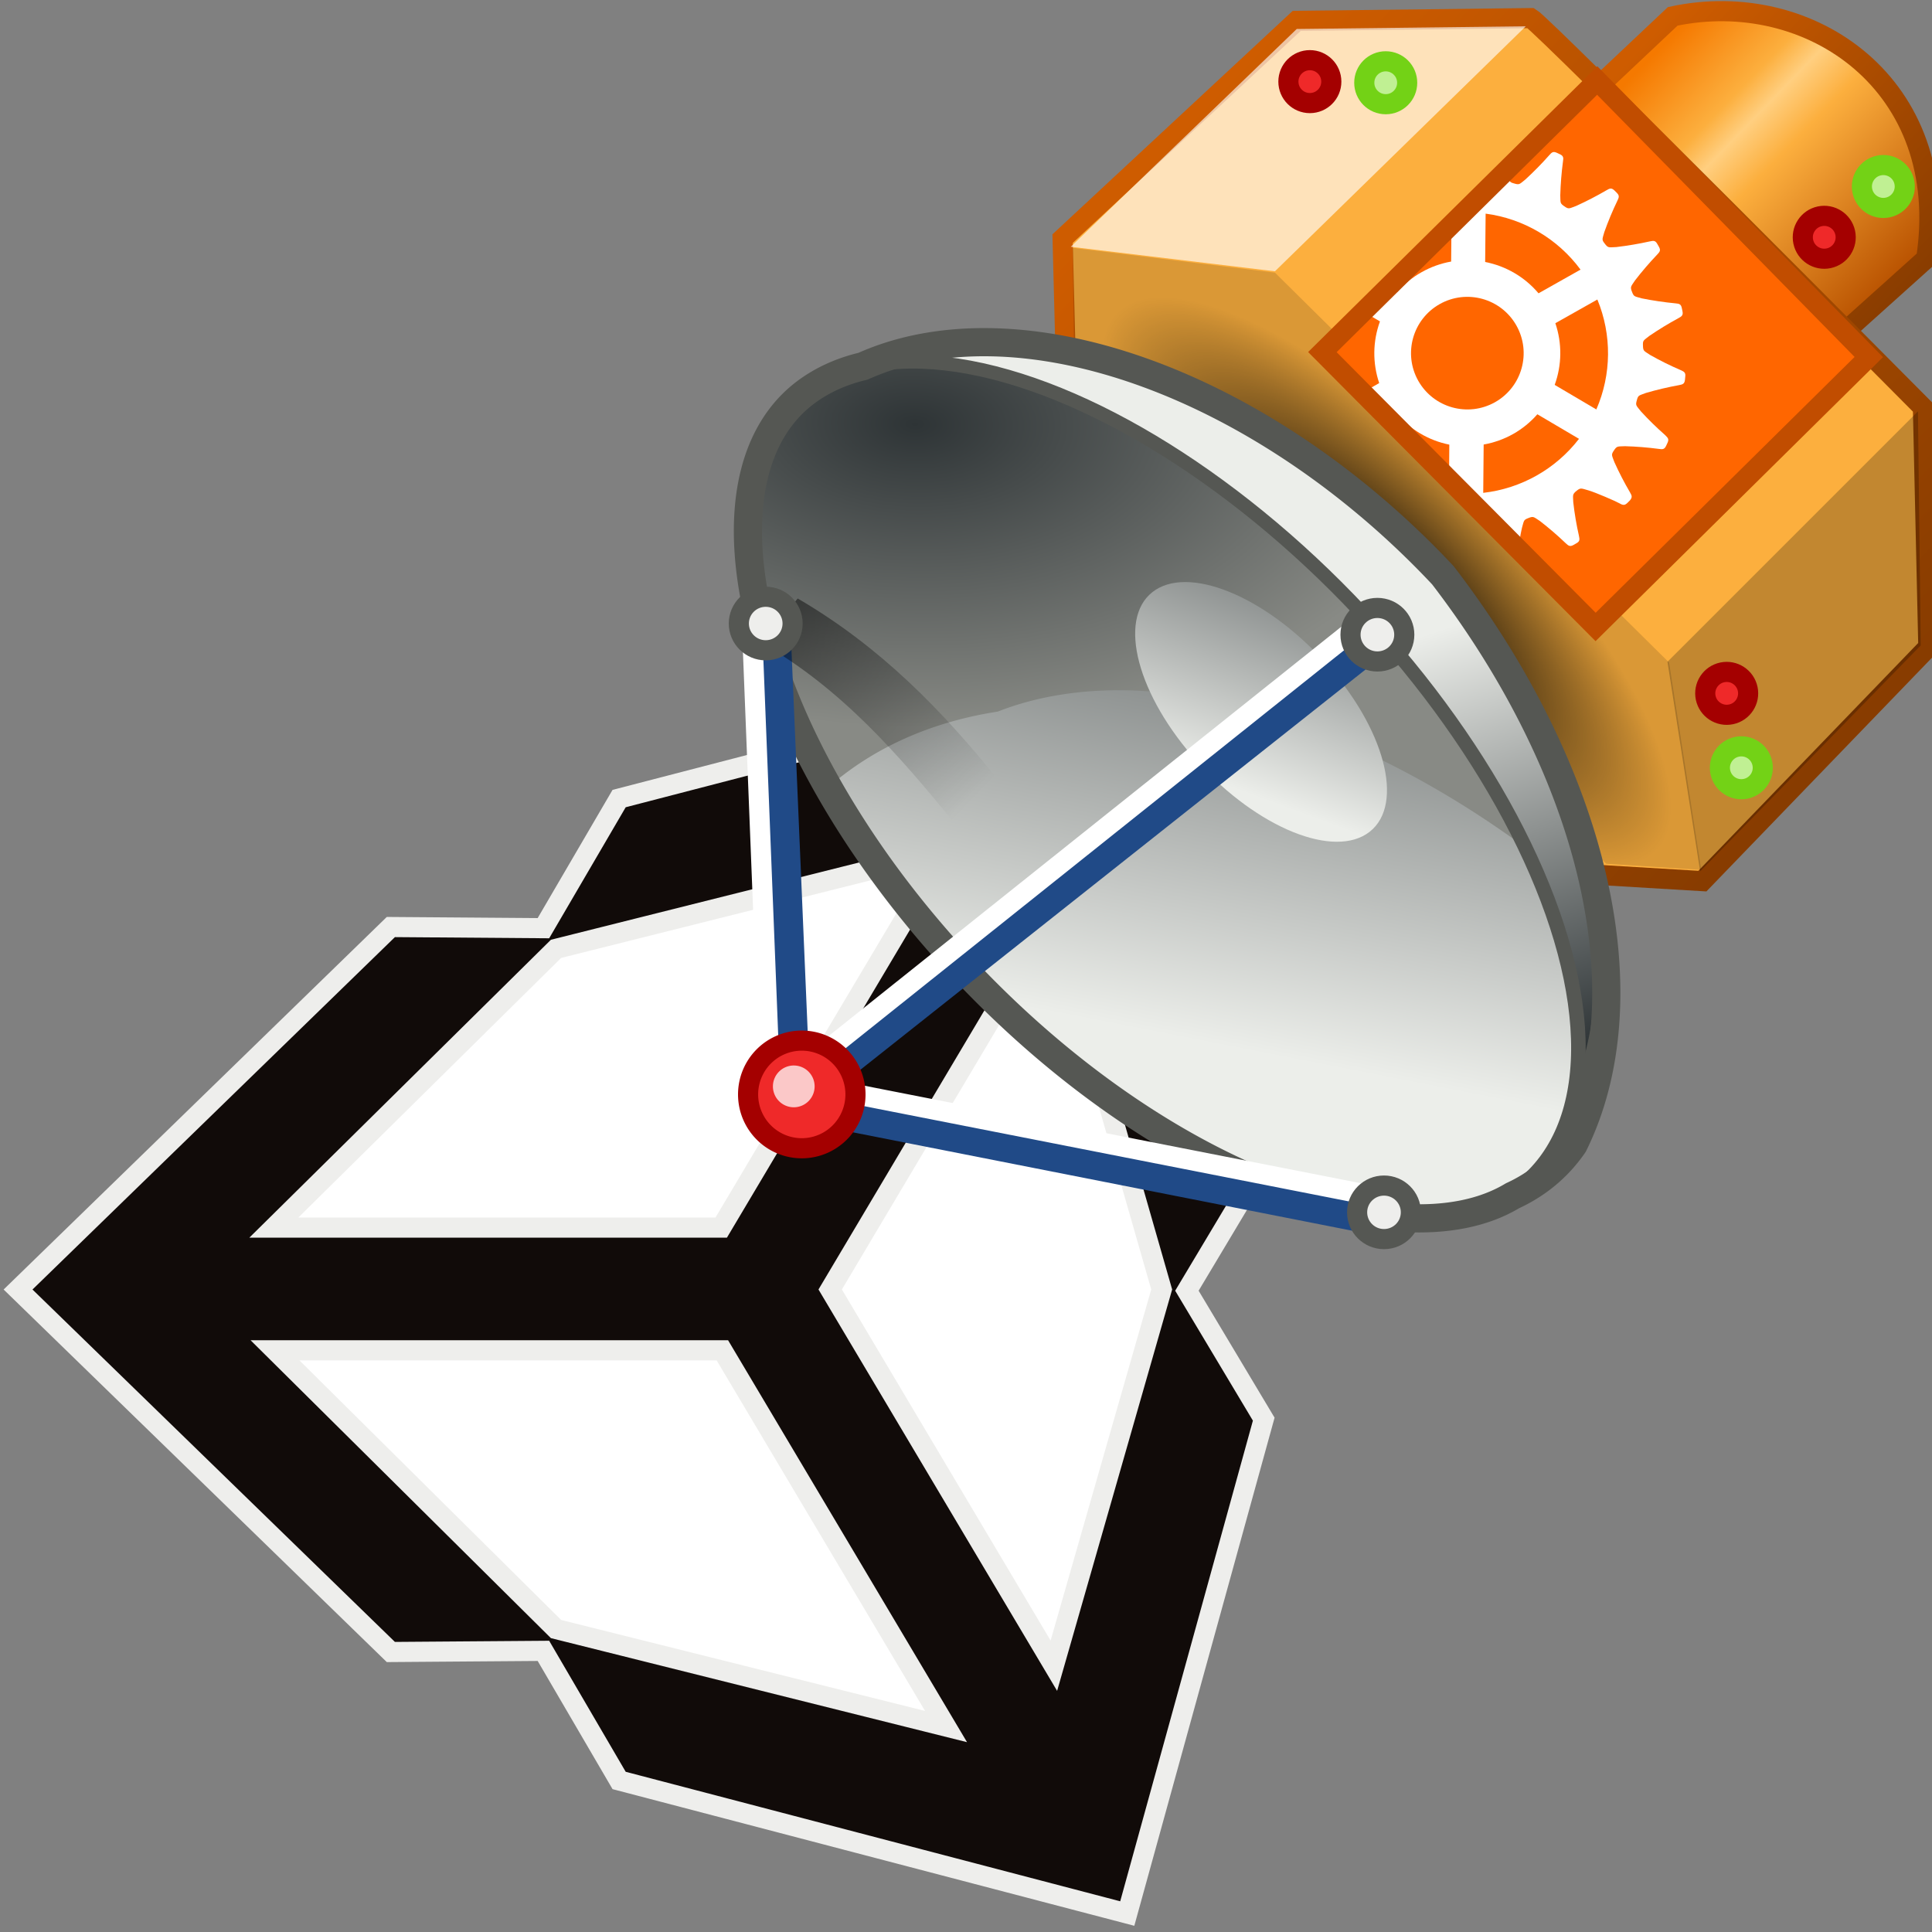 <?xml version="1.0" encoding="UTF-8" standalone="no"?>
<svg
   xmlns:dc="http://purl.org/dc/elements/1.1/"
   xmlns:cc="http://creativecommons.org/ns#"
   xmlns:rdf="http://www.w3.org/1999/02/22-rdf-syntax-ns#"
   xmlns:svg="http://www.w3.org/2000/svg"
   xmlns="http://www.w3.org/2000/svg"
   xmlns:xlink="http://www.w3.org/1999/xlink"
   xmlns:sodipodi="http://sodipodi.sourceforge.net/DTD/sodipodi-0.dtd"
   xmlns:inkscape="http://www.inkscape.org/namespaces/inkscape"
   width="48.0px"
   height="48.0px"
   viewBox="0 0 48.0 48.0"
   version="1.1"
   id="SVGRoot"
   sodipodi:docname="he_unity.svg"
   inkscape:version="1.0.1 (3bc2e813f5, 2020-09-07)">
  <rect x="0" y="0" width="48.0" height="48.0" fill="#808080" stroke="none"/>
  <defs
     id="defs43841">
    <path
       id="SVGID_1_"
       d="M152,110.2c-3,0-4.2-1.8-4.2-1.8c-0.2-0.8-0.4-12.7-0.5-24.5c-0.1-12.3,0-24.5,0.6-24.6     c3.5-6.5,14.5-19.6,14.5-19.6c-20.6,4.1-31.8,17.6-31.8,17.6c-3.3-2.6-10.1-2.2-10.1-2.2c3.2,1.7,6.3,6.8,6.3,11v41.4     c0,0-6.9,6.1-12.2,6.1c-3.2,0-5.1-1.7-6.2-3.1c-0.7-1-1-1.8-1-1.8V57.6c-0.7,0.5-1.6,0.9-2.5,0.9c-1.1,0-2.3-0.6-3.1-2.2     c-0.6-1.3-1-3.1-1-5.9c0-9.4,10.7-15.7,10.7-15.7c-13.5,3.6-26.1,10.6-42.8,29.8c-16.7,19.2-13.5,35-13.5,35S59.7,88.5,70.8,77     c5.3-5.4,9.2-7.2,11.9-7.3c3,0,4.4,2.2,4.4,4.2v38.9c0,3.8-2.5,4.7-4.8,4.6c-1.9,0-3.7-0.7-3.7-0.7     c11.4,16.5,38.6,18.9,38.6,18.9l12-12.8l0.3,0.2l11,9.3c20-11.9,29.7-34,29.7-34C161.1,108,155.4,110.2,152,110.2" />
    <rect
       id="SVGID_3_"
       x="-46.8"
       y="-94.5"
       width="705.6"
       height="470.4" />
    <path
       id="SVGID_5_"
       d="M115.6,5.2c21.2,0,41.2,8.3,56.2,23.5c15,15.1,23.3,35.3,23.3,56.7c0,21.4-8.3,41.5-23.3,56.7     c-15,15.1-35,23.5-56.2,23.5s-41.2-8.3-56.2-23.5c-15-15.1-23.3-35.3-23.3-56.7c0-21.4,8.3-41.5,23.3-56.7     C74.4,13.5,94.3,5.2,115.6,5.2 M115.6,1.5C69.6,1.5,32.4,39,32.4,85.3c0,46.3,37.2,83.8,83.1,83.8s83.1-37.5,83.1-83.8     C198.7,39,161.5,1.5,115.6,1.5" />
    <rect
       id="SVGID_7_"
       x="-46.8"
       y="-94.5"
       width="705.6"
       height="470.4" />
    <polygon
       id="SVGID_9_"
       points="73.6,238.3 55.8,238.3 55.8,222 73.3,222 73.3,225.6 60.6,225.6 60.6,228.4 72.6,228.4      72.6,231.8 60.6,231.8 60.6,234.6 73.6,234.6    " />
    <rect
       id="SVGID_11_"
       x="-46.8"
       y="-94.5"
       width="705.6"
       height="470.4" />
    <polygon
       id="SVGID_13_"
       points="97.7,238.3 90.6,238.3 81.1,226.1 81,226.1 81,238.3 76.3,238.3 76.3,222 83.6,222 92.9,234.3      93,234.3 93,222 97.7,222    " />
    <rect
       id="SVGID_15_"
       x="-46.8"
       y="-94.5"
       width="705.6"
       height="470.4" />
    <path
       id="SVGID_17_"
       d="M111.6,238.5c-1.5,0-2.8,0-3.9-0.1c-1.1-0.1-2-0.2-2.8-0.4c-0.8-0.2-1.4-0.5-1.9-0.9     c-0.5-0.4-0.9-0.9-1.1-1.5c-0.3-0.6-0.4-1.3-0.5-2.2c-0.1-0.8-0.1-1.9-0.1-3V230c0-1.2,0-2.2,0.1-3c0.1-0.9,0.3-1.6,0.5-2.2     c0.3-0.6,0.6-1.1,1.1-1.4c0.5-0.4,1.1-0.7,1.9-0.9c0.8-0.2,1.7-0.3,2.8-0.4c1.1-0.1,2.4-0.1,3.9-0.1h0.7c1.3,0,2.4,0,3.3,0.1     c0.9,0.1,1.8,0.2,2.4,0.3c0.7,0.1,1.2,0.3,1.7,0.6c0.4,0.2,0.8,0.6,1,0.9c0.3,0.4,0.4,0.8,0.5,1.4c0.1,0.5,0.1,1.2,0.1,1.9v0.6     h-4.6v-0.2c0-0.4-0.1-0.7-0.2-0.9c-0.1-0.3-0.3-0.5-0.7-0.6c-0.3-0.2-0.8-0.3-1.4-0.3c-0.6-0.1-1.4-0.1-2.4-0.1h-0.4     c-0.9,0-1.7,0-2.3,0c-0.6,0-1.2,0.1-1.6,0.2c-0.4,0.1-0.8,0.3-1,0.4c-0.2,0.2-0.4,0.5-0.6,0.8c-0.1,0.3-0.2,0.7-0.2,1.2     c0,0.5-0.1,1.1-0.1,1.8v0.3c0,0.7,0,1.3,0.1,1.7c0,0.5,0.1,0.9,0.2,1.2c0.1,0.3,0.3,0.6,0.6,0.8c0.2,0.2,0.6,0.3,1,0.4     c0.4,0.1,1,0.2,1.6,0.2c0.6,0,1.4,0,2.3,0h0.4c0.7,0,1.4,0,1.9,0c0.5,0,1-0.1,1.3-0.1c0.4-0.1,0.7-0.1,0.9-0.2     c0.2-0.1,0.4-0.2,0.5-0.4c0.1-0.2,0.2-0.3,0.2-0.6c0-0.2,0.1-0.5,0.1-0.7v-0.5h-6.2v-3.1h10.8v3.6c0,0.8-0.1,1.5-0.2,2.1     c-0.1,0.6-0.3,1.1-0.6,1.5c-0.3,0.4-0.6,0.8-1.1,1.1c-0.4,0.3-1,0.5-1.7,0.7s-1.5,0.3-2.5,0.4c-1,0.1-2.1,0.1-3.4,0.1H111.6z" />
    <rect
       id="SVGID_19_"
       x="-46.8"
       y="-94.5"
       width="705.6"
       height="470.4" />
    <rect
       id="SVGID_21_"
       x="1.8"
       y="184.5"
       width="227.7"
       height="54.1" />
    <rect
       id="SVGID_23_"
       x="-46.8"
       y="-94.5"
       width="705.6"
       height="470.4" />
    <rect
       id="SVGID_25_"
       x="133.3"
       y="222.1"
       width="42.8"
       height="16.5" />
    <polygon
       id="SVGID_27_"
       points="154.6,238.3 147.5,238.3 138.1,226.2 138,226.2 138,238.3 133.4,238.3 133.4,222.2          140.6,222.2 149.9,234.3 150,234.3 150,222.2 154.6,222.2        " />
    <rect
       id="SVGID_29_"
       x="1.8"
       y="184.4"
       width="227.7"
       height="54.1" />
    <polygon
       id="SVGID_31_"
       points="176,238.3 158.4,238.3 158.4,222.2 175.7,222.2 175.7,225.7 163.1,225.7 163.1,228.5          175.1,228.5 175.1,231.9 163.1,231.9 163.1,234.7 176,234.7        " />
    <rect
       id="SVGID_33_"
       x="1.8"
       y="184.4"
       width="227.7"
       height="54.1" />
    <path
       id="SVGID_35_"
       d="M18.9,213.3c-2.3,0-4.3-0.1-6.1-0.2c-1.7-0.1-3.2-0.3-4.5-0.6c-1.3-0.3-2.3-0.7-3.1-1.2     c-0.8-0.5-1.5-1.2-2-1.9c-0.5-0.8-0.8-1.7-1-2.8c-0.2-1.1-0.3-2.3-0.3-3.7v-18.4h8.4v15.7c0,1,0,1.8,0.1,2.5     c0.1,0.7,0.2,1.3,0.4,1.8c0.2,0.5,0.5,0.9,0.9,1.2c0.4,0.3,0.9,0.5,1.6,0.7c0.6,0.2,1.4,0.3,2.4,0.3c0.9,0.1,2.1,0.1,3.4,0.1h0.7     c1.3,0,2.4,0,3.4-0.1c0.9-0.1,1.7-0.2,2.4-0.3c0.6-0.2,1.2-0.4,1.6-0.7c0.4-0.3,0.7-0.7,0.9-1.2c0.2-0.5,0.3-1.1,0.4-1.8     c0.1-0.7,0.1-1.5,0.1-2.5v-15.7h8.4v18.4c0,1.4-0.1,2.6-0.3,3.7c-0.2,1.1-0.5,2-1,2.8c-0.5,0.8-1.1,1.4-2,1.9     c-0.8,0.5-1.9,0.9-3.1,1.2c-1.3,0.3-2.8,0.5-4.5,0.6c-1.8,0.1-3.8,0.2-6.1,0.2H18.9z" />
    <rect
       id="SVGID_37_"
       x="-46.8"
       y="-94.5"
       width="705.6"
       height="470.4" />
    <polygon
       id="SVGID_39_"
       points="80,213 67.5,213 51,191.7 50.8,191.7 50.8,213 42.6,213 42.6,184.5 55.3,184.5 71.7,205.8      71.8,205.8 71.8,184.5 80,184.5    " />
    <rect
       id="SVGID_41_"
       x="-46.8"
       y="-94.5"
       width="705.6"
       height="470.4" />
    <path
       id="SVGID_43_"
       d="M119.6,213h-8.3v-2.3c0-0.8,0-1.5-0.1-2.2c-0.1-0.6-0.2-1.1-0.4-1.5c-0.2-0.4-0.5-0.8-0.9-1     c-0.4-0.3-0.9-0.4-1.6-0.6c-0.6-0.1-1.4-0.2-2.4-0.3c-0.9,0-2.1-0.1-3.4-0.1h-8.4v7.9h-8.3v-28.5H108c2.3,0,4.2,0.1,5.7,0.4     c1.5,0.3,2.7,0.8,3.5,1.4c0.9,0.7,1.5,1.6,1.8,2.7c0.3,1.1,0.5,2.5,0.5,4.1v1c0,1.1-0.1,2.1-0.3,2.9c-0.2,0.8-0.5,1.6-0.9,2.2     c-0.4,0.6-0.9,1.1-1.5,1.5c-0.6,0.4-1.4,0.7-2.3,0.9v0.2c1,0.2,1.8,0.4,2.5,0.6c0.6,0.3,1.1,0.6,1.5,1.1c0.4,0.5,0.6,1.2,0.7,2     c0.1,0.8,0.2,1.8,0.2,3.1V213z M104.6,198.9c1.4,0,2.6,0,3.5-0.1c0.9-0.1,1.5-0.3,2-0.6c0.4-0.3,0.7-0.7,0.9-1.2     c0.1-0.5,0.2-1.2,0.2-2v-0.5c0-0.8-0.1-1.5-0.2-2c-0.1-0.5-0.4-0.9-0.9-1.1c-0.5-0.3-1.1-0.4-2-0.5c-0.9-0.1-2-0.1-3.4-0.1H94.2     v8.1H104.6z" />
    <rect
       id="SVGID_45_"
       x="-46.8"
       y="-94.5"
       width="705.6"
       height="470.4" />
    <polygon
       id="SVGID_47_"
       points="156.1,213 125,213 125,184.5 155.6,184.5 155.6,190.8 133.4,190.8 133.4,195.6 154.4,195.6      154.4,201.6 133.4,201.6 133.4,206.5 156.1,206.5    " />
    <rect
       id="SVGID_49_"
       x="-46.8"
       y="-94.5"
       width="705.6"
       height="470.4" />
    <path
       id="SVGID_51_"
       d="M198.9,213h-9.1l-2.6-5.1h-17.8l-2.6,5.1h-9l15.3-28.5h10.3L198.9,213z M184.2,201.9l-5.8-11.5h-0.2     l-5.8,11.5H184.2z" />
    <rect
       id="SVGID_53_"
       x="-46.8"
       y="-94.5"
       width="705.6"
       height="470.4" />
    <polygon
       id="SVGID_55_"
       points="229.5,213 202,213 202,184.5 210.4,184.5 210.4,206.4 229.5,206.4    " />
    <rect
       id="SVGID_57_"
       x="-46.8"
       y="-94.5"
       width="705.6"
       height="470.4" />
    <rect
       id="SVGID_59_"
       x="125"
       y="222.2"
       width="4.8"
       height="16.2" />
    <rect
       id="SVGID_61_"
       x="-46.8"
       y="-94.5"
       width="705.6"
       height="470.4" />
    <defs
       id="defs44728">
      <path
         id="path45041"
         d="m 115.6,5.2 c 21.2,0 41.2,8.3 56.2,23.5 15,15.1 23.3,35.3 23.3,56.7 0,21.4 -8.3,41.5 -23.3,56.7 -15,15.1 -35,23.5 -56.2,23.5 -21.2,0 -41.2,-8.3 -56.2,-23.5 C 44.4,127 36.1,106.8 36.1,85.4 36.1,64 44.4,43.9 59.4,28.7 74.4,13.5 94.3,5.2 115.6,5.2 m 0,-3.7 c -46,0 -83.2,37.5 -83.2,83.8 0,46.3 37.2,83.8 83.1,83.8 45.9,0 83.1,-37.5 83.1,-83.8 C 198.7,39 161.5,1.5 115.6,1.5" />
    </defs>
    <clipPath
       id="SVGID_6_">
      <use
         xlink:href="#SVGID_5_"
         style="overflow:visible"
         id="use44730"
         x="0"
         y="0"
         width="100%"
         height="100%" />
    </clipPath>
    <linearGradient
       id="linear-gradient-7-6"
       x1="18.36"
       y1="21.51"
       x2="19.43"
       y2="23.01"
       xlink:href="#linear-gradient-2"
       gradientTransform="matrix(2.564,0.584,0.586,2.571,-81.83,-45.294)" />
    <linearGradient
       id="linear-gradient-2"
       x1="25.49"
       y1="12.17"
       x2="27.24"
       y2="15.46"
       gradientUnits="userSpaceOnUse">
      <stop
         offset="0"
         stop-color="#2e3436"
         id="stop16" />
      <stop
         offset="1"
         stop-color="#fff"
         id="stop18" />
    </linearGradient>
    <linearGradient
       id="linear-gradient-13-7"
       x1="20.91"
       y1="27.25"
       x2="19.2"
       y2="23.98"
       xlink:href="#linear-gradient"
       gradientTransform="matrix(2.564,0.584,0.586,2.571,-81.83,-45.294)" />
    <linearGradient
       id="linear-gradient"
       x1="26.95"
       y1="20.77"
       x2="26.21"
       y2="15.49"
       gradientTransform="rotate(40.53,26.546,17.882)"
       gradientUnits="userSpaceOnUse">
      <stop
         offset="0"
         stop-color="#2e3436"
         id="stop11" />
      <stop
         offset="1"
         stop-color="#eceeea"
         id="stop13" />
    </linearGradient>
    <linearGradient
       id="linear-gradient-14-6"
       x1="17.445"
       y1="20.881"
       x2="17.68"
       y2="27.87"
       gradientTransform="matrix(2.564,0.584,0.586,2.571,-81.841,-45.302)"
       xlink:href="#linear-gradient" />
    <linearGradient
       id="linearGradient11831"
       x1="26.95"
       y1="20.77"
       x2="26.21"
       y2="15.49"
       gradientTransform="rotate(40.53,26.546,17.882)"
       gradientUnits="userSpaceOnUse">
      <stop
         offset="0"
         stop-color="#2e3436"
         id="stop11827"
         style="stop-color:#2e3436;stop-opacity:1" />
      <stop
         offset="1"
         stop-color="#eceeea"
         id="stop11829"
         style="stop-color:#888a85;stop-opacity:1" />
    </linearGradient>
    <linearGradient
       id="linear-gradient-16-5"
       x1="19.13"
       y1="22.07"
       x2="18.67"
       y2="25.04"
       gradientTransform="matrix(2.108,2.858,-1.808,3.333,-29.002,-124.608)"
       xlink:href="#linear-gradient" />
    <linearGradient
       inkscape:collect="always"
       xlink:href="#linearGradient11863"
       id="linearGradient11865"
       x1="40.82"
       y1="1.458"
       x2="46.691"
       y2="7.154"
       gradientUnits="userSpaceOnUse"
       gradientTransform="matrix(1.005,0,0,1.005,-0.349,0.075)" />
    <linearGradient
       inkscape:collect="always"
       id="linearGradient11863">
      <stop
         style="stop-color:#f57900;stop-opacity:1"
         offset="0"
         id="stop11859" />
      <stop
         style="stop-color:#fcaf3e;stop-opacity:1"
         offset="0.26"
         id="stop11909" />
      <stop
         style="stop-color:#ffcf80;stop-opacity:1"
         offset="0.352"
         id="stop11913" />
      <stop
         style="stop-color:#fcaf3e;stop-opacity:1"
         offset="0.487"
         id="stop11911" />
      <stop
         style="stop-color:#b95200;stop-opacity:1"
         offset="1"
         id="stop11861" />
    </linearGradient>
    <linearGradient
       inkscape:collect="always"
       xlink:href="#linearGradient11897"
       id="linearGradient11907"
       x1="41.38"
       y1="0.175"
       x2="48.065"
       y2="6.433"
       gradientUnits="userSpaceOnUse"
       gradientTransform="matrix(1.005,0,0,1.005,-0.348,0.201)" />
    <linearGradient
       inkscape:collect="always"
       id="linearGradient11897">
      <stop
         style="stop-color:#ce5c00;stop-opacity:1;"
         offset="0"
         id="stop11893" />
      <stop
         style="stop-color:#883c00;stop-opacity:1"
         offset="1"
         id="stop11895" />
    </linearGradient>
    <linearGradient
       inkscape:collect="always"
       xlink:href="#linearGradient11897"
       id="linearGradient11899"
       x1="29.496"
       y1="2.705"
       x2="45.553"
       y2="18.218"
       gradientUnits="userSpaceOnUse"
       gradientTransform="matrix(1.005,0,0,1.005,-0.348,0.201)" />
    <radialGradient
       inkscape:collect="always"
       xlink:href="#linearGradient11760"
       id="radialGradient11762"
       cx="43.222"
       cy="42.957"
       fx="43.222"
       fy="42.957"
       r="14.231"
       gradientTransform="matrix(0.665,0,0,0.227,5.682,-23.664)"
       gradientUnits="userSpaceOnUse" />
    <linearGradient
       inkscape:collect="always"
       id="linearGradient11760">
      <stop
         style="stop-color:#000000;stop-opacity:1;"
         offset="0"
         id="stop11756" />
      <stop
         style="stop-color:#000000;stop-opacity:0;"
         offset="1"
         id="stop11758" />
    </linearGradient>
    <linearGradient
       id="linear-gradient-7-6-3"
       x1="18.36"
       y1="21.51"
       x2="19.43"
       y2="23.01"
       xlink:href="#linear-gradient-2"
       gradientTransform="matrix(2.578,0.587,0.589,2.585,-31.718,-56.348)" />
    <linearGradient
       id="linear-gradient-13-7-3"
       x1="20.91"
       y1="27.25"
       x2="19.2"
       y2="23.98"
       xlink:href="#linear-gradient"
       gradientTransform="matrix(2.578,0.587,0.589,2.585,-31.718,-56.348)" />
    <linearGradient
       id="linear-gradient-14-6-4"
       x1="17.445"
       y1="20.881"
       x2="17.68"
       y2="27.87"
       gradientTransform="matrix(2.578,0.587,0.589,2.585,-31.73,-56.356)"
       xlink:href="#linear-gradient" />
    <radialGradient
       inkscape:collect="always"
       xlink:href="#linearGradient11831"
       id="radialGradient11825"
       cx="22.679"
       cy="7.699"
       fx="22.679"
       fy="7.699"
       r="9.588"
       gradientTransform="matrix(1.386,0.03,-0.017,0.787,-8.845,3.85)"
       gradientUnits="userSpaceOnUse" />
    <linearGradient
       id="linear-gradient-16-5-1"
       x1="19.13"
       y1="22.07"
       x2="18.67"
       y2="25.04"
       gradientTransform="matrix(2.12,2.873,-1.817,3.351,15.669,-102.492)"
       xlink:href="#linear-gradient" />
    <linearGradient
       inkscape:collect="always"
       xlink:href="#linearGradient11851"
       id="linearGradient11853"
       x1="19.17"
       y1="15.382"
       x2="25.579"
       y2="16.075"
       gradientUnits="userSpaceOnUse"
       gradientTransform="matrix(0.799,0.61,-0.61,0.799,13.244,-8.513)" />
    <linearGradient
       inkscape:collect="always"
       id="linearGradient11851">
      <stop
         style="stop-color:#000000;stop-opacity:0.444"
         offset="0"
         id="stop11847" />
      <stop
         style="stop-color:#000000;stop-opacity:0;"
         offset="1"
         id="stop11849" />
    </linearGradient>
  </defs>
  <sodipodi:namedview
     id="base"
     pagecolor="#ffffff"
     bordercolor="#666666"
     borderopacity="1.0"
     inkscape:pageopacity="0.0"
     inkscape:pageshadow="2"
     inkscape:zoom="15.839192"
     inkscape:cx="16.609638"
     inkscape:cy="22.434172"
     inkscape:document-units="px"
     inkscape:current-layer="layer1"
     inkscape:document-rotation="0"
     showgrid="true"
     inkscape:window-width="2560"
     inkscape:window-height="1377"
     inkscape:window-x="-8"
     inkscape:window-y="-8"
     inkscape:window-maximized="1"
     inkscape:snap-global="false">
    <inkscape:grid
       type="xygrid"
       id="grid44411" />
  </sodipodi:namedview>
  <g
     inkscape:label="Layer 1"
     inkscape:groupmode="layer"
     id="layer1">
    <g
       id="g17420"
       transform="matrix(0.982,0,0,0.982,-0.612,1.851)"
       style="stroke-width:1.018">
      <path
         style="fill:#ffffff;fill-rule:evenodd;stroke:none;stroke-width:1.018px;stroke-linecap:butt;stroke-linejoin:miter;stroke-opacity:1"
         d="m 14.522,21.856 10.223,-2.812 2.902,2.009 2.589,9.777 -2.723,9.911 -2.902,1.607 -10.179,-2.679 -7.589,-7.5 0.179,-3.348 z"
         id="path55009" />
      <path
         d="m 27.286,40.258 -5.659,-9.519 5.659,-9.519 2.728,9.519 z M 14.691,39.33 7.581,32.278 H 18.899 l 5.659,9.519 z m 0,-17.209 9.838,-2.467 -5.659,9.519 H 7.552 Z m 14.452,-7.139 -12.856,3.337 -1.915,3.279 -3.86,-0.029 -9.432,9.171 9.432,9.171 3.86,-0.029 1.915,3.279 12.856,3.367 3.453,-12.508 -1.944,-3.25 1.944,-3.25 z"
         id="path2"
         style="fill:#110b09;fill-rule:nonzero;stroke:#eeeeec;stroke-width:0.509;stroke-miterlimit:4;stroke-dasharray:none"
         sodipodi:nodetypes="cccccccccccccccccccccccccccc" />
    </g>
    <g
       id="g20776"
       transform="translate(0.278,-0.049)">
      <path
         style="fill:url(#linearGradient11865);fill-opacity:1;fill-rule:evenodd;stroke:url(#linearGradient11907);stroke-width:0.5;stroke-linecap:butt;stroke-linejoin:miter;stroke-miterlimit:4;stroke-dasharray:none;stroke-opacity:1"
         d="m 38.24,3.321 3.041,-2.866 c 3.417,-0.732 6.953,1.711 6.297,6.019 l -2.979,2.677 z"
         id="path11855"
         sodipodi:nodetypes="ccccc" />
      <path
         style="fill:#fcaf3e;fill-rule:evenodd;stroke:url(#linearGradient11899);stroke-width:0.5;stroke-linecap:butt;stroke-linejoin:miter;stroke-miterlimit:4;stroke-dasharray:none;stroke-opacity:1"
         d="m 37.756,0.499 c 0.338,0.203 9.74,9.672 9.74,9.672 l 0.135,5.952 -5.614,5.817 L 37.485,21.669 26.257,11.253 26.122,5.977 31.939,0.567 Z"
         id="path11748"
         sodipodi:nodetypes="ccccccccc" />
      <path
         style="fill:#000000;fill-opacity:0.133;fill-rule:evenodd;stroke:none;stroke-width:1px;stroke-linecap:butt;stroke-linejoin:miter;stroke-opacity:1"
         d="m 26.407,8.814 -0.037,-2.608 5.028,0.617 9.792,9.687 0.797,5.151 -2.357,-0.152 z"
         id="path11857"
         sodipodi:nodetypes="ccccccc" />
      <ellipse
         style="color:#000000;overflow:visible;fill:url(#radialGradient11762);fill-opacity:1;stroke:none;stroke-width:0.5;stroke-linecap:round;stroke-linejoin:round;stroke-miterlimit:4;stroke-dasharray:none;stroke-opacity:1;stop-color:#000000"
         id="path11754"
         cx="34.415"
         cy="-13.909"
         rx="9.46"
         ry="3.232"
         transform="matrix(0.707,0.707,-0.707,0.707,0,0)" />
      <path
         class="cls-11"
         d="m 36.689,16.14 a 3.93,2.472 45.154 0 0 -3.202,-3.327 2.504,1.575 45.154 0 0 -1.375,0.079 v 0 l -0.763,0.512 -2.634,1.851 v 0 a 2.377,1.495 45.154 0 1 1.407,-0.047 3.55,2.233 45.154 0 1 1.369,0.753 4.089,2.571 45.154 0 0 1.7,1.882 3.17,1.993 45.154 0 1 0.432,0.932 2.631,1.654 45.154 0 1 -0.109,1.666 v 0 l 2.965,-2.755 v 0 a 2.472,1.555 45.154 0 0 0.21,-1.545 z"
         id="path95"
         style="fill:#ffffff;stroke-width:1" />
      <path
         class="cls-16"
         d="m 36.689,16.14 a 3.93,2.472 45.154 0 0 -3.202,-3.327 2.504,1.575 45.154 0 0 -1.375,0.079 v 0 l -0.763,0.512 -2.634,1.851 v 0 a 2.377,1.495 45.154 0 1 1.407,-0.047 3.55,2.233 45.154 0 1 1.369,0.753 4.089,2.571 45.154 0 0 1.7,1.882 3.17,1.993 45.154 0 1 0.432,0.932 2.631,1.654 45.154 0 1 -0.109,1.666 v 0 l 2.965,-2.755 v 0 a 2.472,1.555 45.154 0 0 0.21,-1.545 z"
         id="path97"
         style="fill:url(#linear-gradient-7-6-3);stroke-width:1" />
      <path
         class="cls-8"
         d="m 36.689,16.14 a 3.93,2.472 45.154 0 0 -3.202,-3.327 2.504,1.575 45.154 0 0 -1.375,0.079 v 0 l -0.763,0.512 -2.634,1.851 v 0 a 2.377,1.495 45.154 0 1 1.407,-0.047 3.55,2.233 45.154 0 1 1.369,0.753 4.089,2.571 45.154 0 0 1.7,1.882 3.17,1.993 45.154 0 1 0.432,0.932 2.631,1.654 45.154 0 1 -0.109,1.666 v 0 l 2.965,-2.755 v 0 a 2.472,1.555 45.154 0 0 0.21,-1.545 z"
         id="path101"
         style="fill:none;stroke:#555753;stroke-width:0.35px;stroke-linecap:round;stroke-linejoin:round" />
      <path
         class="cls-33"
         d="M 38.644,27.834 A 14.39,9.05 45.154 0 0 35.57,14.341 13.566,8.531 45.154 0 0 21.163,9.148"
         id="path137"
         style="fill:url(#linear-gradient-13-7-3);stroke-width:1" />
      <path
         class="cls-8"
         d="M 38.644,27.834 A 14.39,9.05 45.154 0 0 35.57,14.341 13.566,8.531 45.154 0 0 21.163,9.148"
         id="path139"
         style="fill:none;stroke:#555753;stroke-width:0.35px;stroke-linecap:round;stroke-linejoin:round" />
      <path
         id="ellipse141"
         style="fill:url(#linear-gradient-14-6-4);stroke-width:1"
         d="M 33.824,15.579 A 13.27,6.623 46.467 0 1 37.503,29.508 13.27,6.623 46.467 0 1 23.373,23.79 13.27,6.623 46.467 0 1 19.694,9.86 13.27,6.623 46.467 0 1 33.824,15.579 Z"
         class="cls-34" />
      <path
         class="cls-35"
         d="m 37.568,21.07 a 16.894,10.624 45.154 0 0 -6.526,-3.325 14.929,9.389 45.154 0 0 -6.53,-0.017 18.225,11.462 45.154 0 0 -4.235,1.902 v 0 A 10.713,6.737 45.154 0 1 19.707,9.943 c 2.883,-2.259 9.212,0.31 14.124,5.668 a 15.848,9.967 45.154 0 1 3.737,5.459 z"
         id="path143"
         style="fill:url(#radialGradient11825);fill-opacity:1;stroke-width:1" />
      <ellipse
         class="cls-36"
         cx="11.117"
         cy="33.207"
         rx="2.01"
         ry="4.017"
         transform="matrix(0.786,-0.618,0.672,0.741,0,0)"
         id="ellipse145"
         style="fill:url(#linear-gradient-16-5-1);stroke-width:1.001" />
      <ellipse
         class="cls-8"
         cx="7.989"
         cy="33.229"
         rx="6.645"
         ry="13.259"
         transform="matrix(0.786,-0.618,0.672,0.741,0,0)"
         id="ellipse147"
         style="fill:none;stroke:#555753;stroke-width:0.35px;stroke-linecap:round;stroke-linejoin:round" />
      <path
         class="cls-37"
         d="M 35.57,14.341 A 13.566,8.531 45.154 0 0 21.163,9.148 v 0 a 8.59,5.402 45.154 0 0 -1.48,0.692 c -2.777,2.185 -1.263,8.51 3.666,13.946 4.929,5.436 11.111,7.678 13.949,5.972 a 9.128,5.741 45.154 0 0 1.519,-1.271 v 0 A 15.848,9.967 45.154 0 0 35.57,14.341 Z"
         id="path149"
         style="fill:none;stroke:#555753;stroke-width:0.7px;stroke-linecap:round;stroke-linejoin:round" />
      <path
         id="line151"
         style="fill:none;stroke:#204a87;stroke-width:1;stroke-linecap:round;stroke-linejoin:round;stroke-miterlimit:4;stroke-dasharray:none"
         d="M 33.756,15.96 19.36,27.366"
         class="cls-38"
         sodipodi:nodetypes="cc" />
      <path
         id="polyline153"
         style="fill:none;stroke:#204a87;stroke-width:1;stroke-linecap:round;stroke-linejoin:round;stroke-miterlimit:4;stroke-dasharray:none"
         d="m 33.844,30.22 -14.484,-2.854 -0.5,-11.774"
         class="cls-38"
         sodipodi:nodetypes="ccc" />
      <path
         style="fill:#ffffff;fill-opacity:0.641;fill-rule:evenodd;stroke:none;stroke-width:1px;stroke-linecap:butt;stroke-linejoin:miter;stroke-opacity:1"
         d="M 26.325,6.18 31.939,0.769 37.63,0.702 31.398,6.789 Z"
         id="path11750"
         sodipodi:nodetypes="ccccc" />
      <path
         style="fill:#000000;fill-opacity:0.234;fill-rule:evenodd;stroke:none;stroke-width:1px;stroke-linecap:butt;stroke-linejoin:miter;stroke-opacity:1"
         d="m 47.441,16.085 -5.479,5.614 -0.812,-5.208 6.223,-6.222 z"
         id="path11752"
         sodipodi:nodetypes="ccccc" />
      <path
         style="fill:none;fill-rule:evenodd;stroke:#ffffff;stroke-width:0.5;stroke-linecap:round;stroke-linejoin:miter;stroke-miterlimit:4;stroke-dasharray:none;stroke-opacity:1"
         d="m 18.39,15.23 0.47,11.907"
         id="path11833" />
      <path
         style="fill:none;fill-rule:evenodd;stroke:#ffffff;stroke-width:0.5;stroke-linecap:round;stroke-linejoin:miter;stroke-miterlimit:4;stroke-dasharray:none;stroke-opacity:1"
         d="M 34.107,29.814 20.46,27.133"
         id="path11835"
         sodipodi:nodetypes="cc" />
      <path
         style="fill:none;fill-rule:evenodd;stroke:#ffffff;stroke-width:0.5;stroke-linecap:round;stroke-linejoin:miter;stroke-miterlimit:4;stroke-dasharray:none;stroke-opacity:1"
         d="M 33.587,15.508 19.97,26.379"
         id="path11837"
         sodipodi:nodetypes="cc" />
      <path
         id="circle155"
         style="fill:#ef2929;stroke:#a40000;stroke-width:0.5;stroke-miterlimit:10;stroke-dasharray:none"
         d="m 20.976,27.24 a 1.334,1.337 0 0 1 -1.334,1.337 1.334,1.337 0 0 1 -1.334,-1.337 1.334,1.337 0 0 1 1.334,-1.337 1.334,1.337 0 0 1 1.334,1.337 z"
         class="cls-39" />
      <path
         id="circle157"
         style="fill:#fbc8c8;stroke-width:1"
         d="m 19.961,27.04 a 0.518,0.519 0 0 1 -0.518,0.519 0.518,0.519 0 0 1 -0.518,-0.519 0.518,0.519 0 0 1 0.518,-0.519 0.518,0.519 0 0 1 0.518,0.519 z"
         class="cls-40" />
      <path
         style="fill:url(#linearGradient11853);fill-opacity:1;fill-rule:evenodd;stroke:none;stroke-width:1px;stroke-linecap:butt;stroke-linejoin:miter;stroke-opacity:1"
         d="m 19.54,14.918 c 2.068,1.204 3.609,2.803 4.991,4.521 l -1.091,1.068 c -1.387,-1.704 -2.823,-3.359 -4.796,-4.484 z"
         id="path11845"
         sodipodi:nodetypes="ccccc" />
      <ellipse
         style="color:#000000;overflow:visible;fill:#eeeeec;fill-opacity:1;stroke:#555753;stroke-width:0.5;stroke-linecap:round;stroke-linejoin:round;stroke-miterlimit:10;stroke-dasharray:none;stroke-opacity:1;stop-color:#000000"
         id="path11839"
         cx="18.746"
         cy="15.54"
         rx="0.668"
         ry="0.665" />
      <ellipse
         style="color:#000000;overflow:visible;fill:#eeeeec;fill-opacity:1;stroke:#555753;stroke-width:0.5;stroke-linecap:round;stroke-linejoin:round;stroke-miterlimit:10;stroke-dasharray:none;stroke-opacity:1;stop-color:#000000"
         id="ellipse11841"
         cx="33.943"
         cy="15.818"
         rx="0.668"
         ry="0.665" />
      <ellipse
         style="color:#000000;overflow:visible;fill:#eeeeec;fill-opacity:1;stroke:#555753;stroke-width:0.5;stroke-linecap:round;stroke-linejoin:round;stroke-miterlimit:10;stroke-dasharray:none;stroke-opacity:1;stop-color:#000000"
         id="ellipse11843"
         cx="34.107"
         cy="30.169"
         rx="0.668"
         ry="0.665" />
      <ellipse
         style="color:#000000;overflow:visible;fill:#ef2929;fill-opacity:1;stroke:#a40000;stroke-width:0.5;stroke-linecap:round;stroke-linejoin:round;stroke-miterlimit:4;stroke-dasharray:none;stroke-opacity:1;stop-color:#000000"
         id="path11885"
         cx="32.265"
         cy="2.077"
         rx="0.533"
         ry="0.533" />
      <ellipse
         style="color:#000000;overflow:visible;fill:#c0f093;fill-opacity:1;stroke:#73d216;stroke-width:0.5;stroke-linecap:round;stroke-linejoin:round;stroke-miterlimit:4;stroke-dasharray:none;stroke-opacity:1;stop-color:#000000"
         id="circle11887"
         cx="34.15"
         cy="2.105"
         rx="0.533"
         ry="0.533" />
      <ellipse
         style="color:#000000;overflow:visible;fill:#ef2929;fill-opacity:1;stroke:#a40000;stroke-width:0.5;stroke-linecap:round;stroke-linejoin:round;stroke-miterlimit:4;stroke-dasharray:none;stroke-opacity:1;stop-color:#000000"
         id="circle11889"
         cx="25.735"
         cy="-38.133"
         transform="matrix(0.207,0.978,-0.978,0.207,0,0)"
         rx="0.533"
         ry="0.533" />
      <ellipse
         style="color:#000000;overflow:visible;fill:#c0f093;fill-opacity:1;stroke:#73d216;stroke-width:0.5;stroke-linecap:round;stroke-linejoin:round;stroke-miterlimit:4;stroke-dasharray:none;stroke-opacity:1;stop-color:#000000"
         id="circle11891"
         cx="27.62"
         cy="-38.106"
         transform="matrix(0.207,0.978,-0.978,0.207,0,0)"
         rx="0.533"
         ry="0.533" />
      <ellipse
         style="color:#000000;overflow:visible;fill:#ef2929;fill-opacity:1;stroke:#a40000;stroke-width:0.5;stroke-linecap:round;stroke-linejoin:round;stroke-miterlimit:4;stroke-dasharray:none;stroke-opacity:1;stop-color:#000000"
         id="circle11915"
         cx="15.148"
         cy="-42.852"
         transform="matrix(0.207,0.978,-0.978,0.207,0,0)"
         rx="0.533"
         ry="0.533" />
      <ellipse
         style="color:#000000;overflow:visible;fill:#c0f093;fill-opacity:1;stroke:#73d216;stroke-width:0.5;stroke-linecap:round;stroke-linejoin:round;stroke-miterlimit:4;stroke-dasharray:none;stroke-opacity:1;stop-color:#000000"
         id="circle11917"
         cx="14.217"
         cy="-44.55"
         transform="matrix(0.207,0.978,-0.978,0.207,0,0)"
         rx="0.533"
         ry="0.533" />
      <g
         id="g18266"
         transform="matrix(0.916,0,0,0.916,-22.384,-4.289)"
         style="stroke-width:1.091">
        <path
           style="fill:#ffffff;fill-rule:evenodd;stroke:none;stroke-width:1.091px;stroke-linecap:butt;stroke-linejoin:miter;stroke-opacity:1"
           d="M 67.455,6.92 74.821,14.42 67.411,21.741 60,14.286 Z"
           id="path18250" />
        <g
           id="Page-1"
           stroke="none"
           stroke-width="7.764"
           fill="none"
           fill-rule="evenodd"
           transform="matrix(0.099,0.099,-0.099,0.099,67.41,6.881)">
          <g
             id="engine_logo"
             fill="#ff6600"
             fill-rule="nonzero"
             style="stroke-width:50.948">
            <path
               d="m 18.44,73.05 -0.54,2 h 17 l -4.86,-4.94 c -3.418,2.274 -7.511,3.312 -11.6,2.94 z"
               id="Shape"
               style="stroke-width:7.764" />
            <path
               d="m 37.94,53.89 c 0.138,2.02 -0.068,4.049 -0.61,6 -0.55,1.967 -1.429,3.826 -2.6,5.5 l 6.56,6.68 c 4.604,-5.785 6.667,-13.188 5.72,-20.52 z"
               id="path17588"
               style="stroke-width:7.764" />
            <path
               d="M 3.66,62.73 0,63.67 V 75 h 11 l 1,-3.72 C 8.328,69.462 5.386,66.446 3.66,62.73 Z"
               id="path17590"
               style="stroke-width:7.764" />
            <path
               d="m 36.29,47.49 9.07,-2.34 C 42.653,38.27 37.268,32.785 30.44,29.95 l -2.51,9 c 3.678,1.812 6.627,4.824 8.36,8.54 z"
               id="path17592"
               style="stroke-width:7.764" />
            <path
               d="m 0,0 v 24.69 c 0.37,0.21 0.7,0.39 0.93,0.49 1.25,0.57 1.35,0.73 2,0.39 l 0.5,-0.28 C 4.07,24.88 3.99,24.71 4.14,23.35 4.232,21.16 4.212,18.968 4.08,16.78 4.02,15.99 4.08,15.67 4.8,15.4 l 0.58,-0.21 c 0.71,-0.27 1,-0.07 1.44,0.56 1.333,1.739 2.755,3.408 4.26,5 1,0.92 1,1.1 1.81,1 l 0.55,-0.1 c 0.74,-0.19 0.71,-0.38 1.28,-1.62 0.773,-2.058 1.44,-4.154 2,-6.28 0.19,-0.77 0.35,-1.05 1.11,-1.08 h 0.62 c 0.76,0 0.94,0.24 1.2,1 0.724,2.07 1.559,4.099 2.5,6.08 0.67,1.19 0.66,1.38 1.41,1.5 l 0.57,0.07 c 0.76,0.05 0.79,-0.14 1.72,-1.15 1.359,-1.721 2.631,-3.51 3.81,-5.36 0.42,-0.67 0.66,-0.89 1.39,-0.68 l 0.59,0.16 c 0.74,0.21 0.83,0.52 0.84,1.31 0.053,2.194 0.219,4.384 0.5,6.56 0.27,1.34 0.2,1.51 0.88,1.87 l 0.52,0.23 c 0.71,0.28 0.79,0.11 2,-0.56 1.826,-1.216 3.588,-2.524 5.28,-3.92 0.6,-0.51 0.9,-0.64 1.53,-0.22 l 0.52,0.34 c 0.63,0.42 0.62,0.75 0.39,1.5 -0.625,2.102 -1.142,4.235 -1.55,6.39 -0.16,1.36 -0.28,1.51 0.26,2.05 l 0.42,0.39 c 0.59,0.49 0.72,0.35 2.06,0.08 2.113,-0.586 4.193,-1.287 6.23,-2.1 0.74,-0.29 1.06,-0.33 1.53,0.27 l 0.39,0.47 c 0.47,0.6 0.36,0.9 -0.09,1.55 -1.251,1.804 -2.406,3.674 -3.46,5.6 -0.56,1.24 -0.72,1.34 -0.38,2 l 0.28,0.49 c 0.41,0.65 0.58,0.56 1.94,0.72 2.19,0.094 4.383,0.071 6.57,-0.07 0.79,0 1.11,0 1.38,0.73 l 0.21,0.57 c 0.27,0.72 0.07,1 -0.56,1.45 -1.739,1.333 -3.408,2.755 -5,4.26 -0.92,1 -1.1,1.05 -1,1.81 l 0.11,0.56 c 0.19,0.74 0.38,0.71 1.62,1.28 2.056,0.779 4.152,1.447 6.28,2 0.77,0.2 1,0.36 1.08,1.12 v 0.61 c 0,0.76 -0.24,1 -1,1.2 -0.76,0.2 -4.89,1.83 -6.08,2.5 -1.19,0.67 -1.38,0.66 -1.51,1.42 l -0.06,0.56 c 0,0.77 0.14,0.8 1.15,1.72 1.715,1.368 3.504,2.64 5.36,3.81 0.67,0.42 0.89,0.66 0.68,1.39 l -0.16,0.6 c -0.21,0.73 -0.52,0.82 -1.31,0.84 -2.194,0.049 -4.383,0.213 -6.56,0.49 -1.34,0.28 -1.51,0.21 -1.87,0.88 l -0.23,0.52 c -0.28,0.71 -0.11,0.8 0.56,2 0.766,1.21 1.601,2.375 2.5,3.49 H 75 v -75 z"
               id="path17594"
               style="stroke-width:7.764" />
            <path
               d="m 2.62,50.28 c 0.545,-1.967 1.421,-3.827 2.59,-5.5 L 0,39.47 V 56.84 L 2,56.33 C 1.856,54.293 2.066,52.246 2.62,50.28 Z"
               id="path17596"
               style="stroke-width:7.764" />
            <path
               d="M 30.49,58.03 C 32.102,52.225 28.705,46.213 22.9,44.599 17.096,42.985 11.083,46.381 9.467,52.185 7.852,57.989 11.247,64.003 17.05,65.62 c 5.806,1.606 11.817,-1.789 13.44,-7.59 z"
               id="path17598"
               style="stroke-width:7.764" />
            <path
               d="m 21.53,37.16 2.51,-9 C 16.712,27.057 9.251,28.981 3.37,33.49 l 6.56,6.69 c 3.408,-2.302 7.502,-3.368 11.6,-3.02 z"
               id="path17600"
               style="stroke-width:7.764" />
          </g>
        </g>
        <path
           style="fill:none;fill-rule:evenodd;stroke:#c14d00;stroke-width:0.546;stroke-linecap:butt;stroke-linejoin:miter;stroke-miterlimit:4;stroke-dasharray:none;stroke-opacity:1"
           d="M 67.455,6.92 74.821,14.42 67.411,21.741 60,14.286 Z"
           id="path18252" />
      </g>
    </g>
  </g>
  <style
     type="text/css"
     id="style44707">
	.st0{clip-path:url(#SVGID_2_);}
	.st1{clip-path:url(#SVGID_4_);fill:#2E2E2C;}
	.st2{clip-path:url(#SVGID_6_);}
	.st3{clip-path:url(#SVGID_8_);fill:#2E2E2C;}
	.st4{clip-path:url(#SVGID_10_);}
	.st5{clip-path:url(#SVGID_12_);fill:#2E2E2C;}
	.st6{clip-path:url(#SVGID_14_);}
	.st7{clip-path:url(#SVGID_16_);fill:#2E2E2C;}
	.st8{clip-path:url(#SVGID_18_);}
	.st9{clip-path:url(#SVGID_20_);fill:#2E2E2C;}
	.st10{clip-path:url(#SVGID_22_);}
	.st11{clip-path:url(#SVGID_24_);enable-background:new    ;}
	.st12{clip-path:url(#SVGID_26_);}
	.st13{clip-path:url(#SVGID_28_);}
	.st14{clip-path:url(#SVGID_30_);fill:#2E2E2C;}
	.st15{clip-path:url(#SVGID_32_);}
	.st16{clip-path:url(#SVGID_34_);fill:#2E2E2C;}
	.st17{clip-path:url(#SVGID_36_);}
	.st18{clip-path:url(#SVGID_38_);fill:#2E2E2C;}
	.st19{clip-path:url(#SVGID_40_);}
	.st20{clip-path:url(#SVGID_42_);fill:#2E2E2C;}
	.st21{clip-path:url(#SVGID_44_);}
	.st22{clip-path:url(#SVGID_46_);fill:#2E2E2C;}
	.st23{clip-path:url(#SVGID_48_);}
	.st24{clip-path:url(#SVGID_50_);fill:#2E2E2C;}
	.st25{clip-path:url(#SVGID_52_);}
	.st26{clip-path:url(#SVGID_54_);fill:#2E2E2C;}
	.st27{clip-path:url(#SVGID_56_);}
	.st28{clip-path:url(#SVGID_58_);fill:#2E2E2C;}
	.st29{clip-path:url(#SVGID_60_);}
	.st30{clip-path:url(#SVGID_62_);fill:#2E2E2C;}
</style>
</svg>
